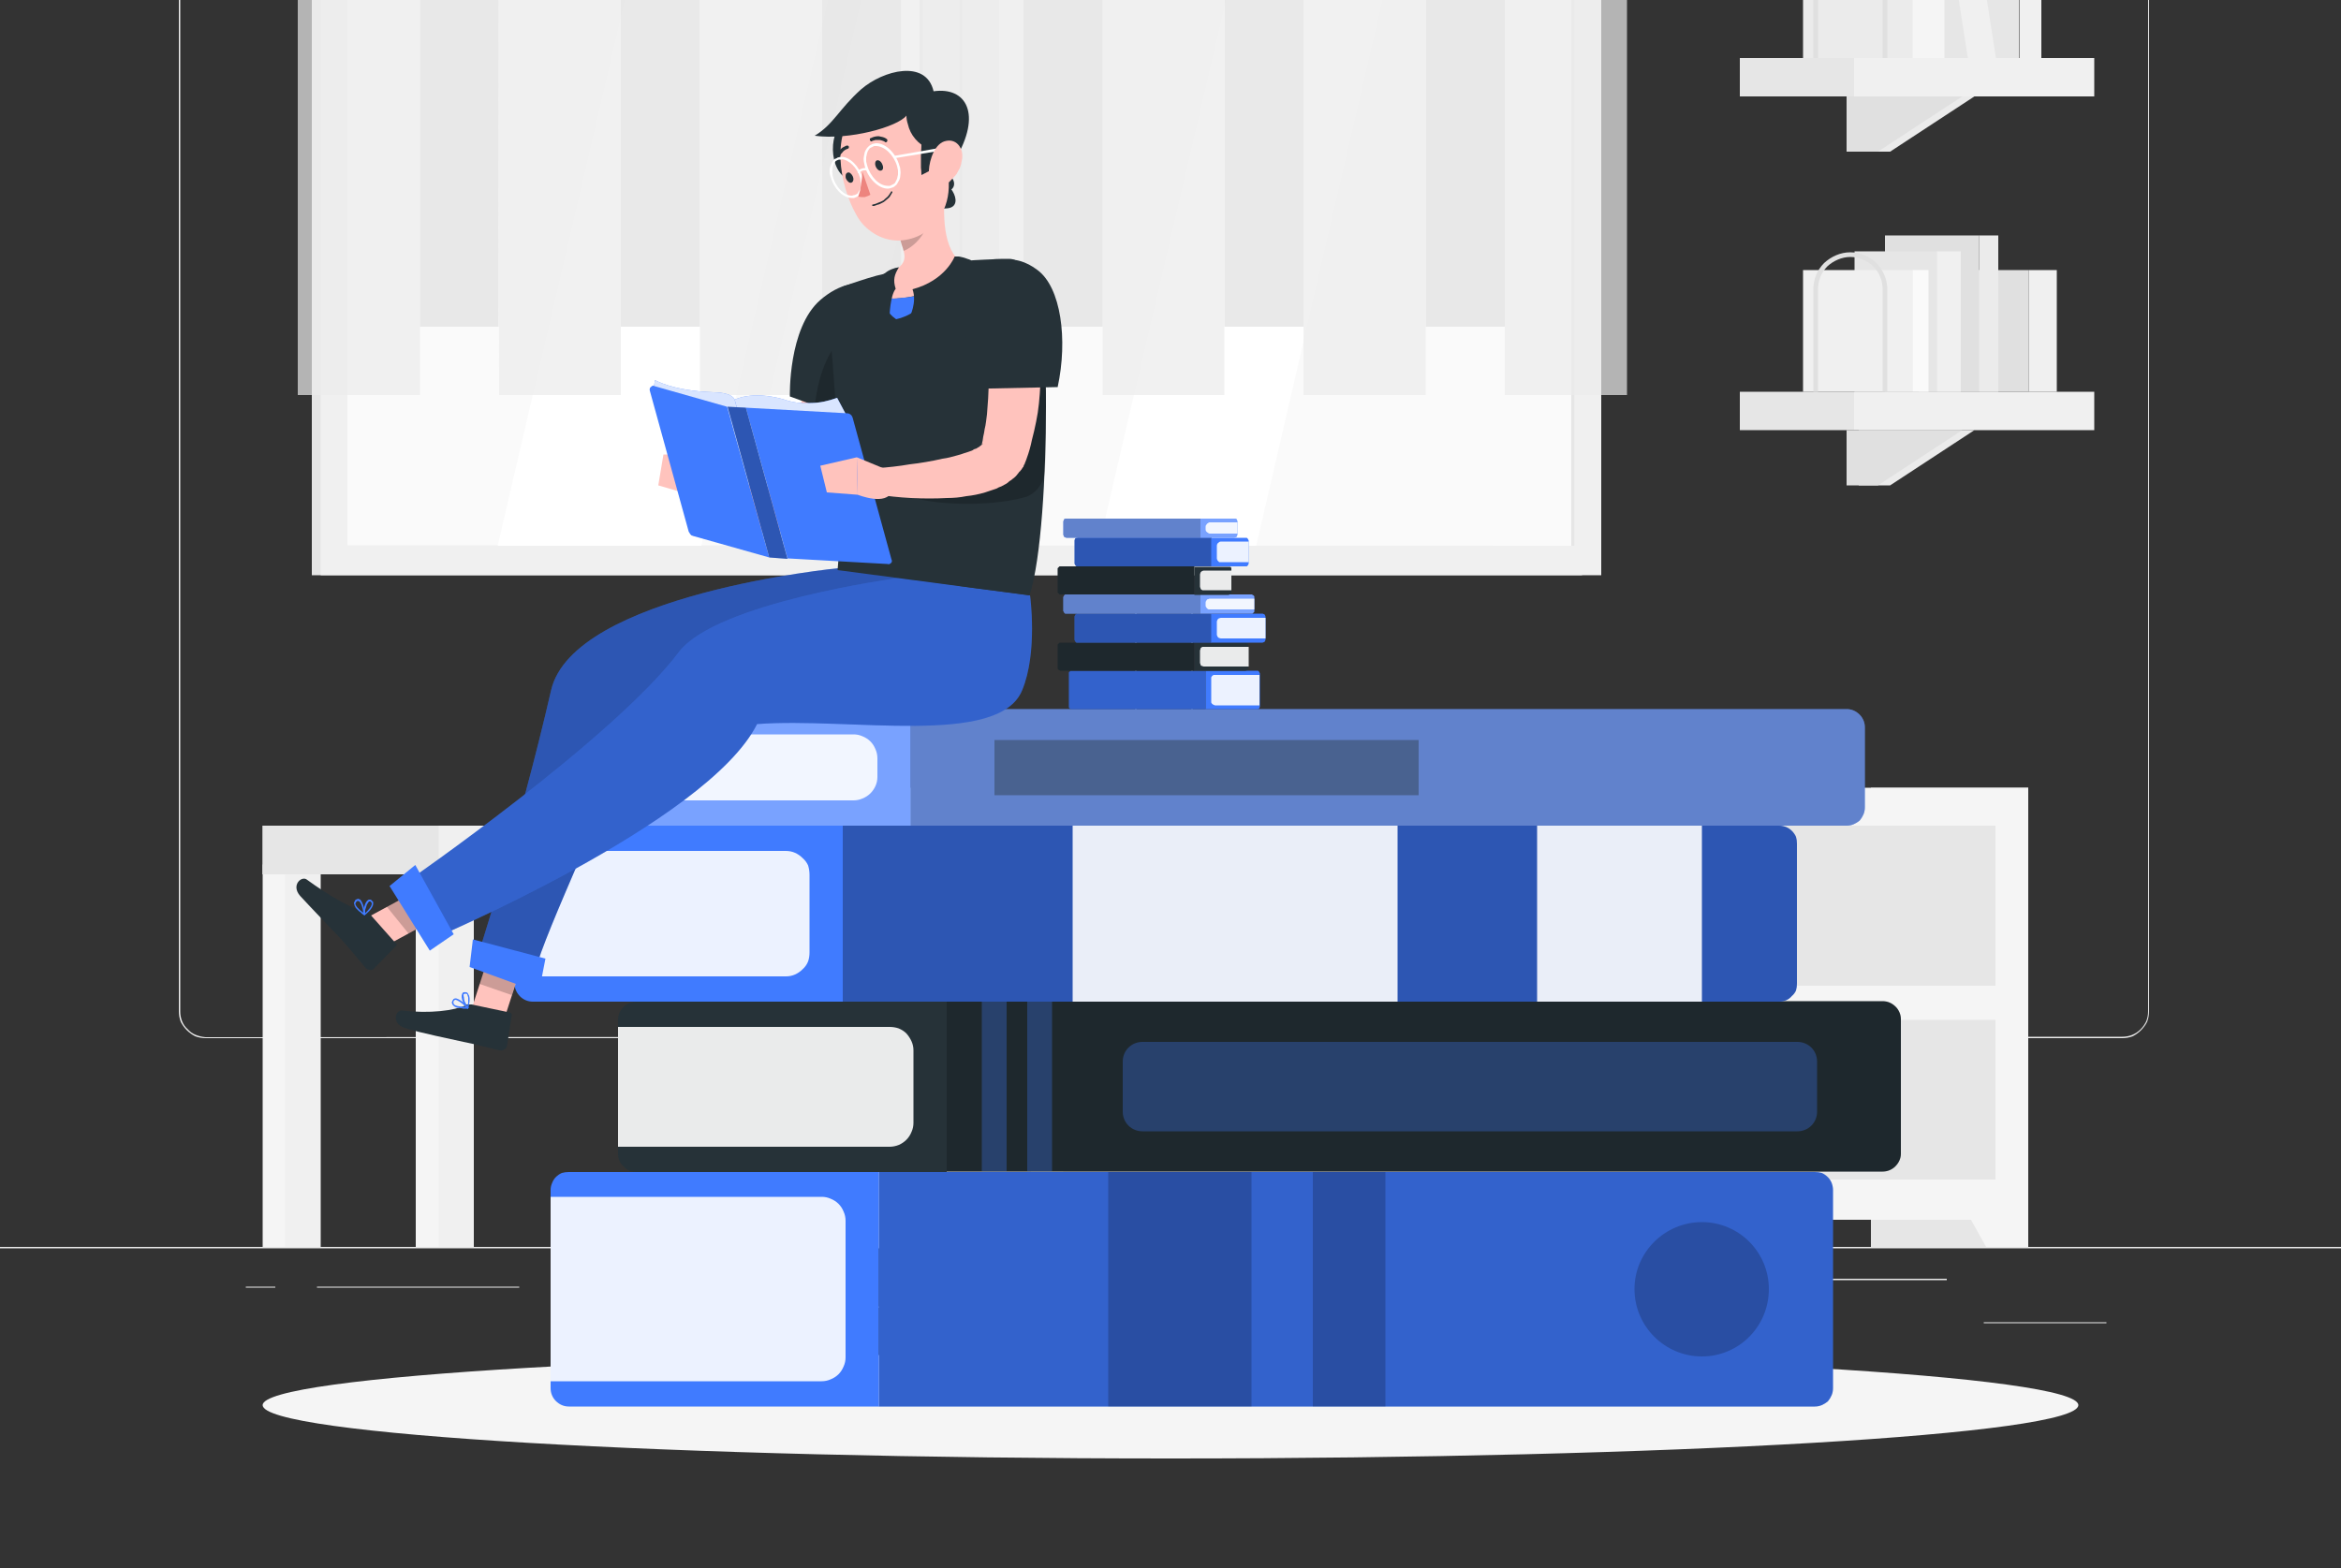 <svg version="1.2" xmlns="http://www.w3.org/2000/svg" viewBox="0 0 500 335" width="500" height="335">
	<rect x="0" y="0" width="500" height="335" fill="#333333" stroke="none"/>
	<title>Bibliophile-rafiki-svg</title>
	<style>
		.s0 { fill: #ebebeb } 
		.s1 { fill: #e6e6e6 } 
		.s2 { fill: #f0f0f0 } 
		.s3 { fill: #fafafa } 
		.s4 { fill: #ffffff } 
		.s5 { fill: #e0e0e0 } 
		.s6 { fill: #f5f5f5 } 
		.s7 { fill: #407bff } 
		.s8 { opacity: .2;fill: #000000 } 
		.s9 { opacity: .9;fill: #ffffff } 
		.s10 { fill: #263238 } 
		.s11 { opacity: .3;fill: #407bff } 
		.s12 { opacity: .3;fill: #000000 } 
		.s13 { opacity: .3;fill: #ffffff } 
		.s14 { opacity: .4;fill: #263238 } 
		.s15 { fill: #ffc3bd } 
		.s16 { opacity: .8;fill: #ffffff } 
		.s17 { fill: #ed847e } 
	</style>
	<g id="freepik--background-complete--inject-2">
		<path class="s0" d="m0 266.4h500v0.3h-500z"/>
		<path class="s0" d="m423.7 282.5h26.2v0.2h-26.2z"/>
		<path class="s0" d="m322.5 279.2h34.3v0.3h-34.3z"/>
		<path class="s0" d="m389.3 273.2h26.5v0.3h-26.5z"/>
		<path class="s0" d="m67.7 274.9h43.2v0.2h-43.2z"/>
		<path class="s0" d="m52.5 274.9h6.3v0.2h-6.3z"/>
		<path class="s0" d="m131.5 279.1h56.2v0.3h-56.2z"/>
		<path fill-rule="evenodd" class="s0" d="m237 221.8h-193.1q-1.1 0-2.2-0.4-1-0.5-1.8-1.3-0.8-0.8-1.3-1.8-0.4-1.1-0.4-2.2v-271.4q0-1.2 0.5-2.2 0.4-1 1.2-1.8 0.8-0.8 1.8-1.3 1.1-0.4 2.2-0.4h193.1q1.1 0 2.2 0.4 1 0.5 1.8 1.3 0.8 0.8 1.3 1.8 0.4 1.1 0.4 2.2v271.4q0 1.1-0.4 2.2-0.5 1-1.3 1.8-0.8 0.8-1.8 1.3-1.1 0.4-2.2 0.4zm-193.1-282.6q-1.1 0-2.1 0.4-1 0.4-1.7 1.2-0.8 0.8-1.2 1.8-0.4 1-0.4 2.1v271.4q0 1.1 0.4 2.1 0.4 1 1.2 1.7 0.7 0.8 1.7 1.2 1 0.4 2.1 0.5l193.1-0.1q1.1 0 2.1-0.4 1-0.4 1.8-1.2 0.7-0.7 1.1-1.7 0.5-1 0.5-2.1v-271.4q0-1.1-0.5-2.1-0.4-1-1.1-1.8-0.8-0.8-1.8-1.2-1-0.4-2.1-0.4z"/>
		<path fill-rule="evenodd" class="s0" d="m453.3 221.8h-193.1q-1.1 0-2.2-0.4-1-0.5-1.8-1.3-0.8-0.8-1.3-1.8-0.4-1.1-0.4-2.2v-271.4q0-1.2 0.5-2.2 0.4-1 1.2-1.8 0.8-0.8 1.8-1.3 1.1-0.4 2.2-0.4h193.1q1.1 0 2.2 0.4 1 0.5 1.8 1.3 0.8 0.8 1.3 1.8 0.4 1 0.4 2.2v271.4q0 1.1-0.4 2.2-0.5 1-1.3 1.8-0.8 0.8-1.8 1.3-1.1 0.4-2.2 0.4zm-193.1-282.6q-1.1 0-2.1 0.4-1 0.4-1.7 1.2-0.8 0.8-1.2 1.8-0.4 1-0.5 2.1v271.4q0.1 1.1 0.5 2.1 0.4 1 1.2 1.7 0.7 0.8 1.7 1.2 1 0.4 2.1 0.4h193.1q1.1 0 2.1-0.4 1-0.4 1.8-1.2 0.7-0.7 1.2-1.7 0.4-1 0.4-2.1v-271.4q0-1.1-0.4-2.1-0.5-1-1.2-1.8-0.8-0.8-1.8-1.2-1-0.4-2.1-0.4z"/>
		<path class="s1" d="m66.6-32.5h271.3v155.4h-271.3z"/>
		<path class="s2" d="m68.5-32.5h273.5v155.4h-273.5z"/>
		<path class="s3" d="m336.3-26.2v142.8l-262.1-0.1v-142.7z"/>
		<path class="s4" d="m106.3 116.6l33.2-142.8h43.5l-33.2 142.8h-43.5z"/>
		<path class="s4" d="m156.8 116.6l33.2-142.8h19.6l-33.1 142.8h-19.7z"/>
		<path class="s4" d="m234.7 116.6l33.2-142.8h33.5l-33.1 142.8h-33.6z"/>
		<path class="s1" d="m336.3-26.2v142.8h-0.7v-142.8z"/>
		<path class="s2" d="m197.1-32.5h16.3v155.4h-16.3z"/>
		<path class="s1" d="m197.1-26.2v142.8l-0.7-0.1v-142.7z"/>
		<path class="s1" d="m205-32.5h0.5v155.4h-0.5z"/>
		<g style="opacity: .7">
			<path class="s0" d="m347.5 84.4h-26.1v-125.2h26.1z"/>
			<path class="s5" d="m304.5-40.8h16.9v110.6h-16.9z"/>
			<path class="s0" d="m304.5 84.4h-26.1v-125.2h26.1z"/>
			<path class="s5" d="m261.5-40.8h16.9v110.6h-16.9z"/>
			<path class="s0" d="m261.5 84.4h-26v-125.2h26z"/>
			<path class="s5" d="m218.6-40.8h16.9v110.6h-16.9z"/>
			<path class="s0" d="m218.6 84.4h-26.1v-125.2h26.1z"/>
			<path class="s5" d="m175.6-40.8h16.9v110.6h-16.9z"/>
			<path class="s0" d="m175.6 84.4h-26.1v-125.2h26.1z"/>
			<path class="s5" d="m132.6-40.8h16.9v110.6h-16.9z"/>
			<path class="s0" d="m132.6 84.4h-26l-0.1-125.2h26.1z"/>
			<path class="s0" d="m89.7 84.4h-26.1v-125.2h26.1z"/>
			<path class="s5" d="m89.7-40.8h16.8v110.6h-16.8z"/>
		</g>
		<path class="s1" d="m399.6 168.3h33.6v98.1h-33.6z"/>
		<path class="s6" d="m424.2 266.4h9v-16.9h-18.4l9.4 16.9z"/>
		<path class="s1" d="m194.5 168.3h33.5v98.1h-33.5z"/>
		<path class="s6" d="m220.2 168.3h213v92.3h-213z"/>
		<path class="s6" d="m229.1 266.4h-8.9v-16.9h18.3l-9.4 16.9z"/>
		<path class="s1" d="m227.1 176.4h199.1v34.2h-199.1z"/>
		<path class="s1" d="m227.1 217.9h199.1v34.1h-199.1z"/>
		<path class="s2" d="m447.3 20.6h-51.3v-8.2h51.3z"/>
		<path class="s1" d="m371.6 12.4h24.4v8.2h-24.4z"/>
		<path class="s0" d="m397 20.6h24.7l-18 11.8h-6.7v-11.8z"/>
		<path class="s5" d="m394.4 20.6h24.7l-18 11.8h-6.7v-11.8z"/>
		<path class="s1" d="m431.3 12.4h-16v-35.2h16z"/>
		<path class="s2" d="m431.4-22.8h4.6v35.2h-4.6z"/>
		<path class="s1" d="m394.6-19.7h20.7l5 32.1h-20.7l-5-32.1z"/>
		<path class="s2" d="m421.3-19.7h-6l5 32.1h6l-5-32.1z"/>
		<path class="s0" d="m408.5 12.4h-23.4v-36.4h23.4z"/>
		<path class="s6" d="m408.5-24h6.8v36.4h-6.8z"/>
		<path class="s5" d="m403.1 12.4h-1v-21.9c0-1.8-0.7-3.6-2-4.9-1.3-1.3-3.1-2-4.9-2-1.8 0-3.6 0.7-4.9 2-1.3 1.3-2 3.1-2 4.9v21.9h-1v-21.9c0-2.1 0.8-4.1 2.3-5.6 1.5-1.4 3.5-2.3 5.6-2.3 2.1 0 4.1 0.9 5.6 2.3 1.4 1.5 2.3 3.5 2.3 5.6z"/>
		<path class="s2" d="m447.3 91.9h-51.3v-8.2h51.3z"/>
		<path class="s1" d="m371.6 83.7h24.4v8.2h-24.4z"/>
		<path class="s0" d="m397 91.9h24.7l-18 11.8h-6.7v-11.8z"/>
		<path class="s5" d="m394.4 91.9h24.7l-18 11.8h-6.7v-11.8z"/>
		<path class="s5" d="m433.3 83.7h-23.5v-26h23.5z"/>
		<path class="s2" d="m433.3 57.7h6v26h-6z"/>
		<path class="s5" d="m422.7 83.7h-20.1v-33.4h20.1z"/>
		<path class="s0" d="m422.7 50.3h4.1v33.4h-4.1z"/>
		<path class="s1" d="m413.7 83.7h-17.6v-30h17.6z"/>
		<path class="s2" d="m413.7 53.7h5.1v30h-5.1z"/>
		<path class="s2" d="m408.5 83.7h-23.4v-26h23.4z"/>
		<path class="s3" d="m408.5 57.7h3.4v26h-3.4z"/>
		<path class="s5" d="m403.1 83.7h-1v-21.9c0-1.8-0.7-3.6-2-4.9-1.3-1.2-3.1-2-4.9-2-1.8 0-3.6 0.8-4.9 2-1.3 1.3-2 3.1-2 4.9v21.9h-1v-21.9c0-2.1 0.8-4.1 2.3-5.6 1.5-1.4 3.5-2.3 5.6-2.3 2.1 0 4.1 0.9 5.6 2.3 1.4 1.5 2.3 3.5 2.3 5.6z"/>
		<path class="s6" d="m143.1 184.7h8.6v81.7h-8.6z"/>
		<path class="s2" d="m147.9 184.7h7.6v81.7h-7.6z"/>
		<path class="s6" d="m56.1 184.7h8.6v81.7h-8.6z"/>
		<path class="s2" d="m60.9 184.7h7.6v81.7h-7.6z"/>
		<path class="s6" d="m175.8 184.7h8.6v81.7h-8.6z"/>
		<path class="s2" d="m180.7 184.7h7.5v81.7h-7.5z"/>
		<path class="s6" d="m88.8 184.7h8.6v81.7h-8.6z"/>
		<path class="s2" d="m188.2 186.8h-132.1v-10.4h132.1z"/>
		<path class="s1" d="m93.7 186.8h-37.6v-10.4h37.6z"/>
		<path class="s2" d="m93.7 184.7h7.5v81.7h-7.5z"/>
	</g>
	<g id="freepik--Shadow--inject-2">
		<path id="freepik--path--inject-2" class="s6" d="m250 311.6c-107.2 0-193.9-5.1-193.9-11.4 0-6.2 86.7-11.3 193.9-11.3 107.2 0 193.9 5.1 193.9 11.3 0 6.3-86.7 11.4-193.9 11.4z"/>
	</g>
	<g id="freepik--Books--inject-2">
		<path class="s7" d="m387.6 300.5h-199.9v-50.1h199.9q0.8 0 1.5 0.2 0.7 0.3 1.3 0.9 0.5 0.5 0.8 1.2 0.3 0.8 0.3 1.5v42.4q0 0.8-0.3 1.5-0.3 0.7-0.8 1.3-0.6 0.5-1.3 0.8-0.7 0.3-1.5 0.3z"/>
		<path class="s8" d="m387.6 300.5h-199.9v-50.1h199.9q0.8 0 1.5 0.2 0.7 0.3 1.3 0.9 0.5 0.5 0.8 1.2 0.3 0.8 0.3 1.5v42.4q0 0.8-0.3 1.5-0.3 0.7-0.8 1.3-0.6 0.5-1.3 0.8-0.7 0.3-1.5 0.3z"/>
		<path class="s8" d="m267.3 300.5h-30.6v-50.1h30.6z"/>
		<path class="s8" d="m295.9 300.5h-15.5v-50.1h15.5z"/>
		<path class="s7" d="m121.5 250.4h66.2v50.1h-66.2q-0.8 0-1.5-0.3-0.7-0.3-1.3-0.9-0.5-0.5-0.8-1.2-0.3-0.7-0.3-1.5v-42.4q0-0.7 0.3-1.4 0.3-0.8 0.8-1.3 0.6-0.6 1.3-0.9 0.7-0.2 1.5-0.2z"/>
		<path class="s9" d="m117.6 255.7h57.9q1 0 1.9 0.4 1 0.4 1.7 1.1 0.7 0.7 1.1 1.7 0.4 0.9 0.4 1.9v29.2q0 1-0.4 1.9-0.4 1-1.1 1.7-0.7 0.7-1.7 1.1-0.9 0.4-1.9 0.4h-57.9z"/>
		<path class="s8" d="m363.5 289.8c-7.9 0-14.4-6.4-14.4-14.4 0-7.9 6.5-14.3 14.4-14.3 7.9 0 14.3 6.4 14.3 14.3 0 8-6.4 14.4-14.3 14.4z"/>
		<path class="s10" d="m402.1 250.3h-200v-36.4h200q0.8 0 1.5 0.3 0.7 0.3 1.3 0.9 0.5 0.5 0.8 1.2 0.3 0.7 0.3 1.5v28.7q0 0.7-0.3 1.4-0.3 0.7-0.9 1.3-0.5 0.5-1.2 0.8-0.7 0.3-1.5 0.3z"/>
		<path class="s8" d="m402.1 250.3h-200v-36.4h200q0.8 0 1.5 0.3 0.7 0.3 1.3 0.9 0.5 0.5 0.8 1.2 0.3 0.7 0.3 1.5v28.7q0 0.7-0.3 1.4-0.3 0.7-0.9 1.3-0.5 0.5-1.2 0.8-0.7 0.3-1.5 0.3z"/>
		<path class="s10" d="m135.9 214h66.3v36.4h-66.3q-0.7 0-1.5-0.3-0.7-0.3-1.2-0.9-0.6-0.5-0.9-1.2-0.3-0.7-0.3-1.5v-28.6q0-0.8 0.3-1.5 0.3-0.7 0.9-1.3 0.5-0.5 1.2-0.8 0.8-0.3 1.5-0.3z"/>
		<path class="s9" d="m132 219.4h58q1 0 1.9 0.3 1 0.4 1.7 1.1 0.7 0.8 1.1 1.7 0.4 0.9 0.4 1.9v15.5q0 1-0.4 1.9-0.4 1-1.1 1.7-0.7 0.7-1.6 1.1-1 0.4-2 0.4h-58z"/>
		<path class="s11" d="m383.9 241.7h-139.9c-2.3 0-4.2-1.8-4.2-4.2v-10.7c0-2.4 1.9-4.2 4.2-4.2h139.9c2.3 0 4.2 1.8 4.2 4.2v10.7c0 2.4-1.9 4.2-4.2 4.2z"/>
		<path class="s11" d="m215 250.3h-5.3v-36.3h5.3z"/>
		<path class="s11" d="m224.7 250.3h-5.3v-36.3h5.3z"/>
		<path class="s7" d="m380 214h-200v-37.6h200q0.7 0 1.5 0.3 0.7 0.3 1.2 0.8 0.6 0.6 0.9 1.3 0.2 0.7 0.2 1.5v29.8q0 0.8-0.2 1.5-0.3 0.7-0.9 1.2-0.5 0.6-1.2 0.9-0.8 0.3-1.5 0.3z"/>
		<path class="s12" d="m380 214h-200v-37.6h200q0.7 0 1.5 0.3 0.7 0.3 1.2 0.8 0.6 0.6 0.9 1.3 0.2 0.7 0.2 1.5v29.8q0 0.8-0.2 1.5-0.3 0.7-0.9 1.2-0.5 0.6-1.2 0.9-0.8 0.3-1.5 0.3z"/>
		<path class="s9" d="m298.5 214h-69.4v-37.6h69.4z"/>
		<path class="s9" d="m363.5 214h-35.2v-37.6h35.2z"/>
		<path class="s7" d="m113.8 176.4h66.2v37.6h-66.2q-0.8 0-1.5-0.3-0.7-0.3-1.2-0.8-0.6-0.6-0.9-1.3-0.3-0.7-0.3-1.5v-29.8q0-0.8 0.3-1.5 0.3-0.7 0.9-1.2 0.5-0.6 1.2-0.9 0.7-0.3 1.5-0.3z"/>
		<path class="s9" d="m109.9 181.8h57.9q1.1 0 2 0.4 0.9 0.4 1.6 1.1 0.8 0.7 1.2 1.6 0.3 1 0.3 2v16.6q0 1-0.3 1.9-0.4 1-1.2 1.7-0.7 0.7-1.6 1.1-0.9 0.4-1.9 0.4h-58z"/>
		<path class="s7" d="m394.4 176.4h-199.9v-24.9h199.9q0.8 0 1.5 0.3 0.7 0.3 1.3 0.9 0.5 0.5 0.8 1.2 0.3 0.7 0.3 1.5v17.1q0 0.8-0.3 1.5-0.3 0.7-0.8 1.3-0.6 0.5-1.3 0.8-0.7 0.3-1.5 0.3z"/>
		<path class="s13" d="m394.4 176.4h-199.9v-24.9h199.9q0.8 0 1.5 0.3 0.7 0.3 1.3 0.9 0.5 0.5 0.8 1.2 0.3 0.7 0.3 1.5v17.1q0 0.8-0.3 1.5-0.3 0.7-0.8 1.3-0.6 0.5-1.3 0.8-0.7 0.3-1.5 0.3z"/>
		<path class="s8" d="m394.4 176.4h-199.9v-24.9h199.9q0.8 0 1.5 0.3 0.7 0.3 1.3 0.9 0.5 0.5 0.8 1.2 0.3 0.7 0.3 1.5v17.1q0 0.8-0.3 1.5-0.3 0.7-0.8 1.3-0.6 0.5-1.3 0.8-0.7 0.3-1.5 0.3z"/>
		<path class="s7" d="m128.3 151.5h66.2v24.9h-66.2q-0.8 0-1.5-0.3-0.7-0.3-1.3-0.8-0.5-0.6-0.8-1.3-0.3-0.7-0.3-1.5v-17.1q0-0.8 0.3-1.5 0.3-0.7 0.8-1.2 0.6-0.6 1.3-0.9 0.7-0.3 1.5-0.3z"/>
		<path class="s13" d="m128.3 151.5h66.2v24.9h-66.2q-0.8 0-1.5-0.3-0.7-0.3-1.3-0.8-0.5-0.6-0.8-1.3-0.3-0.7-0.3-1.5v-17.1q0-0.8 0.3-1.5 0.3-0.7 0.8-1.2 0.6-0.6 1.3-0.9 0.7-0.3 1.5-0.3z"/>
		<path class="s9" d="m124.4 156.9h57.9q1 0 1.9 0.4 1 0.4 1.7 1.1 0.7 0.7 1.1 1.7 0.4 0.9 0.4 1.9v4q0 1-0.4 1.9-0.4 0.9-1.1 1.6-0.7 0.7-1.7 1.1-0.9 0.4-1.9 0.4h-57.9z"/>
		<path class="s14" d="m303 169.9h-90.6v-11.8h90.6z"/>
		<path class="s7" d="m228.9 143.3h28.6v8.2h-28.6q-0.1 0-0.2 0-0.2-0.1-0.3-0.2 0 0-0.1-0.2 0-0.1 0-0.2v-7q0-0.1 0-0.2 0.1-0.2 0.2-0.2 0-0.1 0.2-0.2 0.1 0 0.2 0z"/>
		<path class="s8" d="m228.9 143.3h28.6v8.2h-28.6q-0.1 0-0.2 0-0.2-0.1-0.3-0.2 0 0-0.1-0.2 0-0.1 0-0.2v-7q0-0.1 0-0.2 0.1-0.2 0.2-0.2 0-0.1 0.2-0.2 0.1 0 0.2 0z"/>
		<path class="s7" d="m268.4 151.5h-10.9v-8.2h10.9q0.2 0 0.3 0 0.1 0.1 0.2 0.2 0.1 0.1 0.1 0.2 0.1 0.1 0.1 0.2v7q0 0.2-0.1 0.3 0 0.1-0.1 0.2-0.1 0.1-0.3 0.1-0.1 0-0.2 0z"/>
		<path class="s9" d="m269 150.7h-9.5q-0.2-0.1-0.3-0.1-0.2-0.1-0.3-0.2-0.1-0.1-0.2-0.3 0-0.1 0-0.3v-4.8q0-0.2 0-0.3 0.1-0.2 0.2-0.3 0.1-0.1 0.3-0.2 0.1 0 0.3 0h9.5v6.5z"/>
		<path class="s10" d="m226.5 137.3h28.6v6h-28.6q-0.1 0-0.2-0.1-0.1 0-0.2-0.1-0.1-0.1-0.2-0.2 0-0.1 0-0.3v-4.7q0-0.1 0-0.2 0.1-0.1 0.2-0.2 0.1-0.1 0.2-0.2 0.1 0 0.2 0z"/>
		<path class="s8" d="m226.5 137.3h28.6v6h-28.6q-0.1 0-0.2-0.1-0.1 0-0.2-0.1-0.1-0.1-0.2-0.2 0-0.1 0-0.3v-4.7q0-0.1 0-0.2 0.1-0.1 0.2-0.2 0.1-0.1 0.2-0.2 0.1 0 0.2 0z"/>
		<path class="s10" d="m266 143.3h-10.9v-6h10.9q0.1 0 0.3 0 0.1 0.1 0.2 0.2 0.1 0.1 0.1 0.2 0 0.1 0 0.2v4.7q0.1 0.2 0 0.3 0 0.1-0.1 0.2-0.1 0.1-0.2 0.1-0.2 0.1-0.3 0.1z"/>
		<path class="s9" d="m266.7 142.4h-9.6q-0.1 0-0.3-0.1-0.1 0-0.3-0.1-0.1-0.2-0.1-0.3-0.1-0.2-0.1-0.3v-2.6q0-0.1 0.1-0.3 0-0.2 0.1-0.3 0.2-0.1 0.3-0.2 0.2 0 0.3 0h9.6v4.2z"/>
		<path class="s7" d="m230.2 131.1h28.6v6.2h-28.6q-0.2 0-0.3 0-0.1-0.1-0.2-0.2-0.1-0.1-0.1-0.2-0.1-0.1-0.1-0.2v-4.9q0-0.2 0.1-0.3 0-0.1 0.1-0.2 0.1-0.1 0.2-0.1 0.1-0.1 0.3-0.1z"/>
		<path class="s12" d="m230.2 131.1h28.6v6.2h-28.6q-0.2 0-0.3 0-0.1-0.1-0.2-0.2-0.1-0.1-0.1-0.2-0.1-0.1-0.1-0.2v-4.9q0-0.2 0.1-0.3 0-0.1 0.1-0.2 0.1-0.1 0.2-0.1 0.1-0.1 0.3-0.1z"/>
		<path class="s7" d="m269.6 137.3h-10.9v-6.2h10.9q0.2 0 0.3 0.1 0.1 0 0.2 0.1 0.1 0.1 0.1 0.2 0.1 0.1 0.1 0.3v4.8q0 0.2-0.1 0.3 0 0.1-0.1 0.2-0.1 0.1-0.2 0.1-0.1 0.1-0.3 0.1z"/>
		<path class="s9" d="m270.3 136.4h-9.5q-0.2 0-0.4-0.1-0.1 0-0.2-0.1-0.2-0.2-0.2-0.3-0.1-0.2-0.1-0.3v-2.8q0-0.1 0.1-0.3 0-0.1 0.2-0.3 0.1-0.1 0.2-0.1 0.2-0.1 0.4-0.1h9.5z"/>
		<path class="s7" d="m227.8 127h28.6v4.1h-28.6q-0.1 0-0.3 0-0.1-0.1-0.2-0.2-0.1-0.1-0.1-0.2-0.1-0.1-0.1-0.2v-2.9q0-0.1 0.1-0.2 0-0.1 0.1-0.2 0.1-0.1 0.2-0.2 0.2 0 0.3 0z"/>
		<path class="s13" d="m227.8 127h28.6v4.1h-28.6q-0.1 0-0.3 0-0.1-0.1-0.2-0.2-0.1-0.1-0.1-0.2-0.1-0.1-0.1-0.2v-2.9q0-0.1 0.1-0.2 0-0.1 0.1-0.2 0.1-0.1 0.2-0.2 0.2 0 0.3 0z"/>
		<path class="s8" d="m227.8 127h28.6v4.1h-28.6q-0.1 0-0.3 0-0.1-0.1-0.2-0.2-0.1-0.1-0.1-0.2-0.1-0.1-0.1-0.2v-2.9q0-0.1 0.1-0.2 0-0.1 0.1-0.2 0.1-0.1 0.2-0.2 0.2 0 0.3 0z"/>
		<path class="s7" d="m267.3 131.1h-10.9v-4.1h10.9q0.1 0 0.2 0.1 0.1 0 0.2 0.1 0.1 0.1 0.2 0.2 0 0.2 0 0.3v2.8q0 0.1 0 0.2-0.1 0.2-0.2 0.2-0.1 0.1-0.2 0.2-0.1 0-0.2 0z"/>
		<path class="s13" d="m267.3 131.1h-10.9v-4.1h10.9q0.1 0 0.2 0.1 0.1 0 0.2 0.1 0.1 0.1 0.2 0.2 0 0.2 0 0.3v2.8q0 0.1 0 0.2-0.1 0.2-0.2 0.2-0.1 0.1-0.2 0.2-0.1 0-0.2 0z"/>
		<path class="s9" d="m267.9 130.2h-9.5q-0.2 0-0.3 0-0.2-0.1-0.3-0.2-0.1-0.1-0.2-0.3-0.1-0.1-0.1-0.3v-0.7q0-0.1 0.1-0.3 0.1-0.1 0.2-0.3 0.1-0.1 0.3-0.1 0.1-0.1 0.3-0.1h9.5v2.3z"/>
		<path class="s10" d="m226.5 121h28.6v6h-28.6q-0.1 0-0.2 0-0.1-0.1-0.2-0.2-0.1-0.1-0.2-0.2 0-0.1 0-0.2v-4.7q0-0.2 0-0.3 0.1-0.1 0.2-0.2 0.1-0.1 0.2-0.2 0.1 0 0.2 0z"/>
		<path class="s8" d="m226.5 121h28.6v6h-28.6q-0.1 0-0.2 0-0.1-0.1-0.2-0.2-0.1-0.1-0.2-0.2 0-0.1 0-0.2v-4.7q0-0.2 0-0.3 0.1-0.1 0.2-0.2 0.1-0.1 0.2-0.2 0.1 0 0.2 0z"/>
		<path class="s10" d="m262.4 127.1h-7.3v-6h7.3q0.1 0 0.3 0 0.1 0 0.2 0.1 0.1 0.1 0.1 0.2 0 0.2 0 0.3v4.7q0.1 0.1 0 0.3 0 0.1-0.1 0.2-0.1 0.1-0.3 0.1-0.1 0.1-0.2 0.1z"/>
		<path class="s9" d="m263 126.1h-5.9q-0.1 0-0.3 0-0.1-0.1-0.3-0.2-0.1-0.1-0.1-0.3-0.1-0.1-0.1-0.3v-2.5q0-0.2 0.1-0.4 0-0.1 0.1-0.2 0.2-0.2 0.3-0.2 0.2-0.1 0.3-0.1h5.9z"/>
		<path class="s7" d="m230.2 114.8h28.6v6.2h-28.6q-0.2 0-0.3 0-0.1-0.1-0.2-0.2-0.1-0.1-0.1-0.2-0.1-0.1-0.1-0.2v-4.9q0-0.2 0.1-0.3 0-0.1 0.1-0.2 0.1-0.1 0.2-0.1 0.1 0 0.3-0.1z"/>
		<path class="s12" d="m230.2 114.8h28.6v6.2h-28.6q-0.2 0-0.3 0-0.1-0.1-0.2-0.2-0.1-0.1-0.1-0.2-0.1-0.1-0.1-0.2v-4.9q0-0.2 0.1-0.3 0-0.1 0.1-0.2 0.1-0.1 0.2-0.1 0.1 0 0.3-0.1z"/>
		<path class="s7" d="m266 121h-7.3v-6.1h7.3q0.1 0 0.3 0 0.1 0.1 0.2 0.2 0.1 0.1 0.1 0.2 0.1 0.1 0.1 0.2v4.9q0 0.1-0.1 0.2 0 0.2-0.1 0.2-0.1 0.1-0.2 0.2-0.2 0-0.3 0z"/>
		<path class="s9" d="m266.7 120.1h-5.9q-0.2 0-0.4 0-0.1-0.1-0.2-0.2-0.2-0.1-0.2-0.3-0.1-0.1-0.1-0.3v-2.7q0-0.2 0.1-0.4 0-0.1 0.2-0.2 0.1-0.1 0.2-0.2 0.2-0.1 0.4-0.1h5.9z"/>
		<path class="s7" d="m227.8 110.8h28.6v4.1h-28.6q-0.1 0-0.3-0.1-0.1 0-0.2-0.1-0.1-0.1-0.1-0.2-0.1-0.2-0.1-0.3v-2.8q0-0.1 0.1-0.2 0-0.2 0.1-0.3 0.1 0 0.2-0.1 0.2 0 0.3 0z"/>
		<path class="s13" d="m227.8 110.8h28.6v4.1h-28.6q-0.1 0-0.3-0.1-0.1 0-0.2-0.1-0.1-0.1-0.1-0.2-0.1-0.2-0.1-0.3v-2.8q0-0.1 0.1-0.2 0-0.2 0.1-0.3 0.1 0 0.2-0.1 0.2 0 0.3 0z"/>
		<path class="s8" d="m227.8 110.8h28.6v4.1h-28.6q-0.1 0-0.3-0.1-0.1 0-0.2-0.1-0.1-0.1-0.1-0.2-0.1-0.2-0.1-0.3v-2.8q0-0.1 0.1-0.2 0-0.2 0.1-0.3 0.1 0 0.2-0.1 0.2 0 0.3 0z"/>
		<path class="s7" d="m263.6 114.9h-7.2v-4.1h7.2q0.2 0 0.3 0 0.1 0 0.2 0.1 0.1 0.1 0.1 0.2 0.1 0.2 0.1 0.3v2.8q0 0.1-0.1 0.3 0 0.1-0.1 0.2-0.1 0.1-0.2 0.1-0.1 0-0.3 0.1z"/>
		<path class="s13" d="m263.6 114.9h-7.2v-4.1h7.2q0.2 0 0.3 0 0.1 0 0.2 0.1 0.1 0.1 0.1 0.2 0.1 0.2 0.1 0.3v2.8q0 0.1-0.1 0.3 0 0.1-0.1 0.2-0.1 0.1-0.2 0.1-0.1 0-0.3 0.1z"/>
		<path class="s9" d="m264.3 114h-5.9q-0.2 0-0.3-0.1-0.2-0.1-0.3-0.2-0.1-0.1-0.2-0.2-0.1-0.2-0.1-0.4v-0.6q0-0.2 0.1-0.3 0.1-0.2 0.2-0.3 0.1-0.1 0.3-0.2 0.1-0.1 0.3-0.1h5.9v2.4z"/>
	</g>
	<g id="freepik--Character--inject-2">
		<path class="s15" d="m106.8 220.5l-6.6-3.3 5.3-16.4 6.6 3.3-5.3 16.4z"/>
		<path class="s10" d="m100.7 214.6l8.1 1.7q0.1 0 0.2 0.1 0.1 0 0.2 0.1 0 0.1 0.1 0.2 0 0.1 0 0.2l-1 6.5q-0.1 0.3-0.2 0.5-0.2 0.2-0.4 0.3-0.2 0.2-0.5 0.2-0.2 0.1-0.5 0c-2.8-0.6-4.1-1.1-7.7-1.8-2.1-0.5-9.7-2-12.6-3-2.9-1-1.9-3.9-0.5-3.7 6 0.7 11.1 0 13.5-1.1q0.1-0.1 0.3-0.2 0.2 0 0.3 0 0.2 0 0.4 0 0.2 0 0.3 0z"/>
		<path class="s8" d="m112.1 204.1l-6.6-3.3-3.1 9.4 6.9 2.4 2.8-8.5z"/>
		<path class="s7" d="m179 121.4c0 0-56.6 5.5-61.3 26.1-6.8 29.6-16 57.8-16 57.8l12.6 2.2c2-8.4 16.4-38 23.2-57.9 15.3-2.3 56.3 6.4 62.4-5.3q1.2-2.2 2.1-4.5 0.8-2.3 1.5-4.8 0.6-2.4 0.9-4.8 0.4-2.5 0.4-5z"/>
		<path class="s12" d="m179 121.4c0 0-56.6 5.5-61.3 26.1-6.8 29.6-16 57.8-16 57.8l12.6 2.2c2-8.4 16.4-38 23.2-57.9 15.3-2.3 56.3 6.4 62.4-5.3q1.2-2.2 2.1-4.5 0.8-2.3 1.5-4.8 0.6-2.4 0.9-4.8 0.4-2.5 0.4-5z"/>
		<path class="s7" d="m115.1 212l-14.8-5.4 0.7-5.9 15.5 4.1-1.4 7.2z"/>
		<path fill-rule="evenodd" class="s7" d="m97.6 215.3q-0.2-0.1-0.4-0.2-0.1 0-0.3-0.2-0.1-0.1-0.2-0.2-0.1-0.1-0.1-0.2-0.1-0.2-0.1-0.3 0-0.1 0.1-0.3 0-0.1 0.1-0.2 0-0.1 0.1-0.1 0-0.1 0.1-0.2 0 0 0.1 0 0.1-0.1 0.2-0.1c0.9-0.1 2.7 1.7 2.9 1.9q0 0 0 0 0 0.1 0 0.1 0 0 0 0 0 0 0 0.1 0 0-0.1 0 0 0 0 0 0 0.1 0 0.1-0.1 0-0.1 0-0.2 0-0.5 0-0.2 0-0.5 0-0.2-0.1-0.5-0.1-0.2 0-0.5-0.1-0.2 0-0.3 0zm-0.4-1.7q-0.1 0.1-0.1 0.1-0.1 0-0.1 0 0 0 0 0.1-0.1 0-0.1 0 0 0.1 0 0.2-0.1 0.1-0.1 0.2 0 0 0.1 0.1 0 0.1 0 0.2c0.3 0.4 1.2 0.6 2.6 0.6-0.7-0.7-1.8-1.5-2.3-1.5z"/>
		<path fill-rule="evenodd" class="s7" d="m99.7 215.4c-0.6-0.6-1.4-2.3-1-3q0-0.2 0.1-0.2 0.1-0.1 0.1-0.2 0.1 0 0.3 0 0.1-0.1 0.2 0 0.1 0 0.2 0 0.1 0 0.2 0.1 0 0 0.1 0.1 0.1 0.1 0.1 0.2c0.7 0.8 0 2.9 0 3q0 0 0 0 0 0 0 0 0 0 0 0.1 0 0-0.1 0h-0.1zm-0.3-3.1c-0.2 0-0.4 0.1-0.4 0.2q0 0.3 0.1 0.6 0 0.3 0.1 0.7 0.1 0.3 0.3 0.6 0.1 0.3 0.3 0.5 0.1-0.3 0.2-0.6 0-0.3 0-0.6 0-0.3 0-0.6-0.1-0.3-0.2-0.6 0 0 0-0.1-0.1 0-0.1 0 0-0.1-0.1-0.1 0 0-0.1 0z"/>
		<path class="s15" d="m185.1 69.6c-0.3 3.7-0.9 7.2-1.5 10.8-0.5 3.6-1.3 7.2-2.2 10.7q-0.4 1.4-0.8 2.8-0.4 1.3-0.8 2.7-0.4 1.3-0.9 2.6-0.5 1.4-1.1 2.7-0.2 0.7-0.6 1.4-0.3 0.7-0.6 1.4-0.4 0.6-0.8 1.3-0.3 0.7-0.8 1.3-0.2 0.4-0.4 0.8-0.3 0.3-0.6 0.7-0.2 0.3-0.5 0.7-0.3 0.3-0.6 0.6-0.3 0.4-0.7 0.8-0.4 0.4-0.8 0.7-0.4 0.3-0.8 0.6-0.5 0.3-0.9 0.6l-0.5 0.3h-0.2q-0.8 0.3-1.6 0.5-0.9 0.1-1.7 0.2-0.9 0-1.7-0.1-0.9-0.1-1.7-0.3-0.6-0.2-1.2-0.4-0.6-0.2-1.2-0.4-0.6-0.3-1.2-0.5-0.6-0.3-1.1-0.6-0.5-0.3-1-0.6-0.5-0.3-1-0.6-0.5-0.3-1-0.6-0.4-0.4-0.9-0.7-0.9-0.7-1.7-1.4-0.2-0.2-0.5-0.4-0.2-0.2-0.4-0.4-0.2-0.2-0.4-0.4-0.2-0.2-0.4-0.4l3.2-4.5c1.1 0.3 2.4 0.8 3.6 1.2 1.2 0.3 2.4 0.7 3.6 1q0.3 0.1 0.7 0.2 0.4 0 0.8 0.1 0.4 0 0.8 0.1 0.4 0 0.8 0c0.9 0 1.5-0.2 1.4-0.3l-0.7 0.3q0.3-0.2 0.5-0.5 0.2-0.2 0.4-0.5 0.2-0.3 0.4-0.6 0.2-0.3 0.4-0.6 0.2-0.5 0.5-1 0.2-0.4 0.4-0.9 0.3-0.5 0.5-1.1 0.2-0.5 0.3-1 0.5-1.1 0.8-2.3 0.4-1.2 0.7-2.3 0.4-1.2 0.7-2.4 0.3-1.2 0.5-2.4 1.1-4.9 1.9-10c0.6-3.4 1-6.8 1.5-10z"/>
		<path class="s10" d="m175.2 64.1c-6.9 6-6.5 20.6-6.5 20.6l18.2 6.6c3.9-6 5.7-17.5 5.4-22.4-0.5-7.5-8.9-11.9-17.1-4.8z"/>
		<path class="s8" d="m192.3 69.2c-3.3-1.6-7.7-1.1-12.2 2.8-4 3.5-5.5 9.9-6.1 14.7l12.9 4.6c3.8-5.9 5.7-17.1 5.4-22.1z"/>
		<path class="s15" d="m80.7 203l-2.2-7 15.3-8.3 2.2 7-15.3 8.3z"/>
		<path class="s10" d="m79 195.3l5.5 6.2q0.1 0 0.2 0.1 0 0.1 0 0.2 0 0.1 0 0.2-0.1 0.1-0.2 0.2l-4.6 4.7q-0.2 0.2-0.4 0.3-0.2 0.1-0.5 0-0.3 0-0.5-0.1-0.2-0.1-0.4-0.3c-1.9-2.2-2.7-3.3-5.1-6-1.5-1.6-6.8-7.1-8.9-9.4-2-2.3 0.3-4.3 1.4-3.5 4.8 3.5 9.7 6.3 12.3 6.8q0.2 0 0.3 0.1 0.2 0 0.4 0.1 0.1 0.1 0.2 0.2 0.2 0.1 0.3 0.2z"/>
		<path class="s8" d="m96 194.7l-2.2-7-11.2 6 4.7 5.8 8.7-4.8z"/>
		<path class="s7" d="m191.8 123.5c0 0-38.8 5.2-46.8 15.8-13.9 18.5-58 49-58 49l4 12.9c0 0 60.1-25.3 70.7-46.5 19.7-1.5 51.6 4.9 56.6-7.2 3.4-8.1 1.7-20.3 1.7-20.3z"/>
		<path class="s8" d="m191.8 123.5c0 0-38.8 5.2-46.8 15.8-13.9 18.5-58 49-58 49l4 12.9c0 0 60.1-25.3 70.7-46.5 19.7-1.5 51.6 4.9 56.6-7.2 3.4-8.1 1.7-20.3 1.7-20.3z"/>
		<path class="s7" d="m91.8 203.1l-8.6-13.8 5.5-4.5 8.2 14.8-5.1 3.5z"/>
		<path fill-rule="evenodd" class="s7" d="m76 194q-0.1-0.2-0.2-0.4-0.1-0.1-0.1-0.3-0.1-0.2-0.1-0.4 0-0.1 0.1-0.2 0-0.1 0.1-0.2 0-0.2 0.1-0.2 0.1-0.1 0.3-0.2 0 0 0.1 0 0.1-0.1 0.2-0.1 0 0 0.1 0.1 0.1 0 0.2 0c0.8 0.5 1.2 3 1.2 3.2q0 0.1 0 0.1 0 0 0 0 0 0.1 0 0.1 0 0-0.1 0 0 0 0 0 0 0-0.1 0 0 0 0 0 0 0 0 0-0.3-0.1-0.5-0.3-0.1-0.1-0.3-0.3-0.2-0.1-0.4-0.3-0.2-0.2-0.4-0.4-0.1-0.1-0.2-0.2zm0.6-1.5q0 0 0 0-0.1 0-0.1 0-0.1 0-0.1 0 0 0-0.1 0-0.1 0-0.1 0.1-0.1 0-0.1 0.1-0.1 0.1-0.1 0.2 0 0-0.1 0.1c0 0.5 0.6 1.2 1.7 2-0.1-1-0.5-2.3-1-2.5z"/>
		<path fill-rule="evenodd" class="s7" d="m77.7 195.5q0 0 0 0 0-0.1 0-0.1 0 0 0 0c-0.2-0.8 0.2-2.7 0.9-3.1q0.1-0.1 0.2-0.1 0.1 0 0.3 0 0.1 0 0.2 0.1 0.1 0 0.1 0.1 0.1 0.1 0.2 0.2 0 0 0.1 0.1 0 0.1 0 0.2 0.1 0.1 0 0.2c0 1-1.7 2.4-1.8 2.4q0 0 0 0 0 0 0 0-0.1 0-0.1 0 0 0 0 0h-0.1q0 0 0 0zm1.5-2.8q0-0.1-0.1-0.1 0 0-0.1 0 0 0-0.1 0-0.1 0-0.1 0-0.2 0.3-0.4 0.6-0.1 0.2-0.2 0.6-0.1 0.3-0.2 0.6 0 0.3 0 0.7c0.5-0.5 1.4-1.4 1.4-2q0 0 0-0.1 0 0 0-0.1 0 0-0.1-0.1 0 0 0 0z"/>
		<path class="s15" d="m155.4 102.8l-5.9-5.6-4.1 8c0 0 7.2 3.9 9 2.1z"/>
		<path class="s15" d="m141.7 97.1l-1.1 6.6 4.8 1.4 4.1-7.9-7.8-0.1z"/>
		<path class="s10" d="m219.6 59.2c-0.7-2-2-3.9-4.1-3.9-0.5 0-3 0-3.5 0.1-2.4 0.1-5.4 0.2-8.3 0.6q-2.1 0.2-4.1 0.5-2.1 0.3-4.2 0.7-2.1 0.4-4.1 0.8-2.1 0.4-4.1 0.9c-2.5 0.7-4.9 1.5-6.8 2.2h-0.1q-0.8 0.4-1.5 0.9-0.7 0.6-1.1 1.3-0.5 0.8-0.7 1.6-0.2 0.9-0.1 1.8c1 10.5 3.5 39.9 2 55.1l41 5.4c2.5-7.8 3.5-25.7 3.5-40.3 0.1-8.8-0.7-19.7-3.8-27.7z"/>
		<path class="s8" d="m223.2 79.3l-0.8 0.1-5.2 4.5-5.3 18.5-18.5 3.3c4.5 2.2 17.5 2.7 25.2 0.6q1-0.2 1.8-0.8 0.8-0.5 1.4-1.3 0.6-0.8 1-1.7 0.3-0.9 0.4-1.9c0.2-4.6 0.2-9.3 0.2-13.7 0-2.4 0-5-0.2-7.6z"/>
		<path class="s7" d="m156.9 85.4c0 0 3.6-2 10.4-0.1q1.4 0.5 2.8 0.7 1.5 0.2 3 0.1 1.4 0 2.9-0.3 1.4-0.3 2.8-0.8l2.5 4.7-23 0.8z"/>
		<path class="s16" d="m156.9 85.4c0 0 3.6-2 10.4-0.1q1.4 0.5 2.8 0.7 1.5 0.2 3 0.1 1.4 0 2.9-0.3 1.4-0.3 2.8-0.8l2.5 4.7-23 0.8z"/>
		<path class="s7" d="m156.9 85.4c0 0-0.2-1.5-4.5-1.6-8.8-0.3-12.5-2.6-12.5-2.6l-0.4 2.3 18.8 7z"/>
		<path class="s16" d="m156.9 85.4c0 0-0.2-1.5-4.5-1.6-8.8-0.3-12.5-2.6-12.5-2.6l-0.4 2.3 18.8 7z"/>
		<path class="s7" d="m164.3 119.1l-16.3-4.6q-0.2-0.1-0.3-0.1-0.1-0.1-0.2-0.2-0.2-0.2-0.2-0.3-0.1-0.1-0.2-0.3l-8.3-30.1q-0.1-0.3 0-0.5 0-0.2 0.2-0.3 0.2-0.2 0.4-0.3 0.2 0 0.4 0.1l15.5 4.4z"/>
		<path class="s7" d="m189.6 120.5l-21.4-1.2-8.9-32.2 21.7 1.2q0.2 0 0.4 0.1 0.1 0.1 0.3 0.2 0.1 0.1 0.2 0.2 0.1 0.2 0.2 0.4l8.3 30.3q0.1 0.2 0.1 0.4 0 0.2-0.2 0.4-0.1 0.1-0.3 0.2-0.2 0.1-0.4 0z"/>
		<path class="s7" d="m164.3 119.1l3.9 0.3-8.9-32.3-3.9-0.2 8.9 32.2z"/>
		<path class="s12" d="m164.3 119.1l3.9 0.3-8.9-32.3-3.9-0.2 8.9 32.2z"/>
		<path class="s15" d="m221.6 66.5c0.2 1.5 0.4 2.7 0.5 4 0.1 1.4 0.1 2.6 0.2 3.9q0.2 3.9-0.1 7.8-0.1 2-0.3 4-0.2 2-0.6 3.9-0.4 2-0.9 3.9-0.4 2-1.1 3.9c0 0.1-0.2 0.5-0.3 0.8q0 0.1-0.1 0.2 0 0.2-0.1 0.3-0.1 0.1-0.1 0.2-0.1 0.1-0.1 0.3-0.2 0.2-0.3 0.4-0.1 0.2-0.3 0.4-0.1 0.2-0.3 0.3-0.1 0.2-0.3 0.4-0.2 0.3-0.5 0.6-0.3 0.3-0.6 0.5-0.3 0.3-0.7 0.5-0.3 0.3-0.6 0.5-0.6 0.3-1.1 0.6-0.6 0.2-1.1 0.5-0.6 0.2-1.2 0.4-0.6 0.2-1.2 0.4-1 0.3-2 0.5-1 0.2-2 0.3-1 0.2-2 0.3-1.1 0.1-2.1 0.1-1.9 0.1-3.8 0.1-1.9 0-3.9-0.1-1.9-0.1-3.8-0.3-1.9-0.2-3.8-0.5l0.3-5.6q1.8-0.1 3.5-0.3 1.8-0.2 3.5-0.5 1.8-0.2 3.5-0.5 1.8-0.3 3.5-0.7 0.8-0.1 1.6-0.3 0.8-0.2 1.5-0.4 0.8-0.2 1.6-0.5 0.7-0.2 1.5-0.5 0.3-0.1 0.5-0.3 0.3-0.1 0.6-0.2 0.2-0.2 0.5-0.3 0.2-0.2 0.5-0.4c0.2-0.2 0.3-0.3 0.3-0.3q-0.1-0.1-0.1 0 0 0.1 0 0.1-0.1 0-0.1 0 0 0 0 0 0 0 0 0c0 0.1-0.1 0.2 0 0q0.2-0.7 0.3-1.6 0.2-0.8 0.3-1.6 0.2-0.8 0.3-1.6 0.1-0.8 0.2-1.6 0.3-3.3 0.4-6.8 0-3.4-0.1-6.8-0.1-1.8-0.2-3.5l-0.2-1.7-0.1-1.6z"/>
		<path class="s10" d="m221.6 57.7c-4.8-3.7-11.5-3.6-14.3 6.2-1.8 6.4-0.8 19.2-0.8 19.2l19.4-0.4c2.2-10.2 0.7-21.3-4.3-25z"/>
		<path class="s15" d="m201.8 39.7l-4.1 4.8-5.5 6.5q0.1 0.3 0.2 0.6 0.1 0.3 0.2 0.7 0.1 0.3 0.2 0.6 0.1 0.3 0.2 0.7c1 3.4-2.1 4.1-5 5.9 0 0-4.2 5.6 6 4 10.3-1.7 11.8-7 11.8-7-4.7-3.2-4.3-10.8-4-16.8z"/>
		<path class="s7" d="m197.1 62.8q-0.4 0.1-0.8 0.2-0.4 0.1-0.7 0.2-0.4 0.1-0.8 0.2-0.4 0-0.8 0.1-0.5 0.1-1.1 0.1-0.5 0.1-1 0.1-0.5 0.1-1 0.1-0.6 0-1.1-0.1l-0.2 1.2c-0.4 0.3-0.5 1.7 1.8 3.3 2.5-0.5 6.4-2.6 5.7-5.4z"/>
		<path class="s10" d="m203.9 54.8c0 0-1.9 5.1-9 7 1 2.8-0.6 5.9-0.6 5.9 0 0 9.8-3.4 11.9-6.7 2.1-3.4 1.2-5.4 1.2-5.4q-0.4-0.2-0.8-0.3-0.5-0.2-0.9-0.3-0.4-0.1-0.9-0.2-0.4 0-0.9 0z"/>
		<path class="s10" d="m190 67.5c0 0 0.1-4.3 1.3-5.8-0.6-1.9-0.3-3 0.7-4.6q-0.8 0.1-1.5 0.4-0.8 0.3-1.4 0.8-0.7 0.4-1.3 1-0.6 0.6-1.1 1.2c-1.3 2.3-0.4 7.1 3.3 7z"/>
		<path class="s8" d="m192.2 51q0.1 0.3 0.2 0.6 0.1 0.3 0.2 0.7 0.1 0.3 0.2 0.6 0.1 0.3 0.2 0.7c2.4-0.9 5.2-4.1 5-6.6q0-0.4 0-0.7 0-0.3-0.1-0.6 0-0.3-0.1-0.6 0-0.3-0.1-0.6z"/>
		<path class="s10" d="m178.6 28.2c-1.9 4.1-0.3 13.7 8.9 9.8 9.1-3.8-5.7-16.4-8.9-9.8z"/>
		<path class="s10" d="m198.7 36.6c-0.8 1.8-0.1 5.9 3.8 4.3 4-1.7-2.5-7.1-3.8-4.3z"/>
		<path class="s10" d="m199.8 39.4c-1.3 1.5-1.7 5.7 2.6 5.1 4.2-0.5-0.5-7.5-2.6-5.1z"/>
		<path class="s15" d="m200.8 28.5c1.7 7.7 3 12.2 0.3 17.3-0.9 1.6-2.2 3.1-3.8 4-1.6 1-3.4 1.5-5.3 1.6-1.9 0-3.7-0.5-5.3-1.5-1.6-1-2.9-2.3-3.8-4-3.6-6.3-5.7-17.9 0.8-23.3 1.4-1.2 3.1-2 4.9-2.3 1.8-0.4 3.6-0.3 5.4 0.3 1.7 0.6 3.2 1.7 4.4 3 1.2 1.4 2 3.1 2.4 4.9z"/>
		<path class="s10" d="m199.4 19.5c-1.6-6.9-10.8-4.5-15.5-0.4-4.7 4.2-5.9 7.5-9.9 9.9 7.4 1 17.7-1.9 19.6-4.3q0 0.9 0.3 1.8 0.2 0.9 0.6 1.7 0.4 0.8 1 1.5 0.6 0.7 1.3 1.2 0 0.8-0.1 1.7 0 0.8 0 1.6 0 0.8 0 1.6 0.1 0.8 0.1 1.6l3.3-1.7 3.9-1.6c5.8-9.7 2.4-15.6-4.6-14.6z"/>
		<path class="s4" d="m191.1 33.8q-0.1 0-0.1 0 0 0-0.1 0 0-0.1 0-0.1-0.1-0.1-0.1-0.1 0-0.1 0-0.1 0-0.1 0.1-0.1 0 0 0-0.1 0.1 0 0.1 0l10.9-1.9q0 0 0.1 0 0 0.1 0.1 0.1 0 0 0.1 0.1 0 0 0 0.1 0 0 0 0.1 0 0-0.1 0.1 0 0 0 0-0.1 0.1-0.1 0.1l-10.9 1.8z"/>
		<path fill-rule="evenodd" class="s4" d="m189.6 40.3c-2 0-4.2-2.2-4.9-4.8q-0.1-0.5-0.2-1-0.1-0.5 0-1 0.1-0.5 0.2-1 0.2-0.5 0.5-0.9 0.2-0.2 0.4-0.4 0.2-0.2 0.5-0.3 0.2-0.2 0.5-0.2 0.3-0.1 0.6-0.1c2 0 4.2 2.2 4.9 4.8q0.2 0.4 0.2 0.9 0.1 0.6 0 1.1 0 0.5-0.2 1-0.2 0.4-0.5 0.9-0.1 0.2-0.4 0.4-0.2 0.2-0.4 0.3-0.3 0.1-0.6 0.2-0.3 0.1-0.6 0.1zm-2.5-9.1q-0.2 0-0.4 0-0.2 0.1-0.4 0.2-0.2 0.1-0.4 0.2-0.2 0.1-0.3 0.3-0.3 0.4-0.4 0.8-0.1 0.4-0.2 0.9 0 0.4 0 0.9 0.1 0.4 0.2 0.8c0.7 2.5 2.6 4.4 4.4 4.4q0.3 0 0.5 0 0.2-0.1 0.4-0.2 0.2-0.1 0.4-0.2 0.2-0.1 0.3-0.3 0.2-0.4 0.4-0.8 0.1-0.5 0.2-0.9 0-0.4 0-0.9-0.1-0.4-0.2-0.9c-0.7-2.4-2.7-4.3-4.5-4.3z"/>
		<path class="s4" d="m183.4 37q0 0 0 0 0 0 0 0 0 0-0.1 0 0 0 0 0 0 0-0.1-0.1 0 0 0-0.1 0 0 0-0.1 0 0 0-0.1 0.2-0.2 0.4-0.4 0.2-0.1 0.5-0.2 0.3-0.1 0.6-0.1 0.2-0.1 0.5 0 0.1 0 0.1 0 0.1 0.1 0.1 0.1 0 0.1 0 0.1 0 0.1 0 0.1 0 0.1 0 0.1-0.1 0.1-0.1 0.1 0 0-0.1 0 0 0-0.1 0c0 0-1-0.2-1.5 0.5q0 0 0 0 0 0.1-0.1 0.1 0 0 0 0 0 0-0.1 0z"/>
		<path class="s15" d="m205.4 34.4q-0.1 0.8-0.4 1.5-0.3 0.6-0.7 1.3-0.5 0.6-1 1.1-0.5 0.6-1.1 1c-2.2 1.5-3.9-0.3-3.8-2.9 0.1-2.3 1.3-5.9 3.7-6.3 2.4-0.5 3.9 1.9 3.3 4.3z"/>
		<path class="s10" d="m188.4 35c0.3 0.6 0.3 1.2-0.1 1.4-0.4 0.2-0.9-0.1-1.2-0.7-0.3-0.6-0.2-1.2 0.1-1.4 0.4-0.2 0.9 0.1 1.2 0.7z"/>
		<path class="s10" d="m182.1 37.6c0.3 0.6 0.2 1.2-0.2 1.4-0.4 0.2-0.9-0.2-1.2-0.8-0.2-0.5-0.1-1.2 0.3-1.3 0.3-0.2 0.8 0.1 1.1 0.7z"/>
		<path class="s10" d="m178.9 34.1q0 0 0.1-0.1 0 0 0.1 0 0-0.1 0-0.1 0 0 0.1-0.1 0.1-0.3 0.2-0.6 0.2-0.3 0.5-0.6 0.2-0.3 0.5-0.5 0.3-0.2 0.6-0.3 0.1 0 0.2-0.1 0 0 0.1-0.1 0 0 0-0.1 0-0.1 0-0.2 0 0-0.1-0.1 0 0-0.1-0.1-0.1 0-0.1 0-0.1 0-0.2 0-0.4 0.2-0.8 0.4-0.4 0.3-0.7 0.6-0.3 0.3-0.5 0.7-0.2 0.4-0.4 0.8 0 0.1 0 0.2 0 0.1 0.1 0.1 0 0.1 0 0.1 0.1 0.1 0.2 0.1 0 0 0 0 0.1 0 0.1 0 0 0 0 0 0.1 0 0.1 0z"/>
		<path fill-rule="evenodd" class="s4" d="m181.9 42.3c-1.8 0-3.8-2-4.4-4.3q-0.2-0.5-0.3-0.9 0-0.5 0-1 0.1-0.4 0.3-0.9 0.1-0.4 0.4-0.8 0.1-0.2 0.3-0.4 0.2-0.1 0.5-0.2 0.2-0.2 0.5-0.2 0.2-0.1 0.5-0.1c1.8 0 3.8 2 4.5 4.4q0.1 0.4 0.2 0.9 0 0.4 0 0.9-0.1 0.5-0.3 0.9-0.1 0.4-0.4 0.8-0.1 0.2-0.3 0.4-0.2 0.2-0.5 0.3-0.2 0.1-0.5 0.2-0.2 0-0.5 0zm-2.2-8.2q-0.3 0-0.4 0-0.2 0-0.4 0.1-0.2 0.1-0.4 0.2-0.1 0.2-0.2 0.3-0.2 0.4-0.4 0.8-0.1 0.3-0.1 0.7-0.1 0.4 0 0.8 0 0.5 0.1 0.8c0.6 2.2 2.4 4 4 4q0.2 0 0.4-0.1 0.2 0 0.4-0.1 0.2-0.1 0.4-0.2 0.1-0.1 0.2-0.3 0.2-0.3 0.4-0.7 0.1-0.4 0.1-0.8 0.1-0.4 0-0.8 0-0.4-0.1-0.8c-0.6-2.2-2.4-3.9-4-4z"/>
		<path class="s17" d="m184.2 36.7q0 0.7-0.1 1.3-0.1 0.7-0.2 1.4-0.1 0.7-0.2 1.3-0.2 0.7-0.4 1.3 0.4 0.1 0.7 0.1 0.3 0 0.7 0 0.3-0.1 0.6-0.2 0.3-0.1 0.6-0.3z"/>
		<path class="s10" d="m187.2 43.8q0.6-0.1 1.1-0.4 0.5-0.2 0.9-0.6 0.4-0.3 0.8-0.7 0.3-0.5 0.6-1 0 0 0 0 0-0.1 0-0.1 0-0.1 0-0.1-0.1 0-0.1 0 0 0-0.1 0 0 0 0 0-0.1 0-0.1 0 0 0 0 0.1-0.3 0.5-0.7 1-0.5 0.4-0.9 0.8-0.5 0.3-1.1 0.5-0.6 0.3-1.2 0.4 0 0 0 0-0.1 0-0.1 0 0 0.1 0 0.1 0 0 0 0.1 0 0 0 0 0 0.1 0 0.1 0.1 0 0.1 0 0.1 0 0.1 0 0.1 0 0.2 0 0.1 0 0.2-0.1 0 0 0.1 0 0.1 0 0.2-0.1z"/>
		<path class="s10" d="m189.4 30.3q0 0 0 0 0 0 0 0 0.1-0.1 0.1-0.1 0 0 0 0 0-0.1 0-0.1 0.1-0.1 0-0.2 0-0.1 0-0.1-0.1-0.1-0.1-0.1-0.4-0.3-0.8-0.4-0.5-0.1-0.9-0.2-0.5 0-0.9 0.1-0.4 0.1-0.8 0.3-0.1 0-0.2 0.1 0 0 0 0.1-0.1 0.1 0 0.1 0 0.1 0 0.2 0 0 0.1 0.1 0.1 0 0.1 0.1 0.1 0 0.2 0 0 0 0.1-0.1 0.3-0.1 0.7-0.2 0.3 0 0.7 0 0.3 0 0.6 0.1 0.4 0.1 0.7 0.3 0 0 0.1 0.1 0 0 0.1 0 0 0 0.1 0 0-0.1 0.1-0.1z"/>
		<path class="s15" d="m189.3 100.3l-6.3-2.6 0.2 8c0 0 6.2 2.5 7.3-0.8z"/>
		<path class="s15" d="m175.2 99.5l1.4 5.7 6.6 0.5-0.2-8-7.8 1.8z"/>
	</g>
</svg>